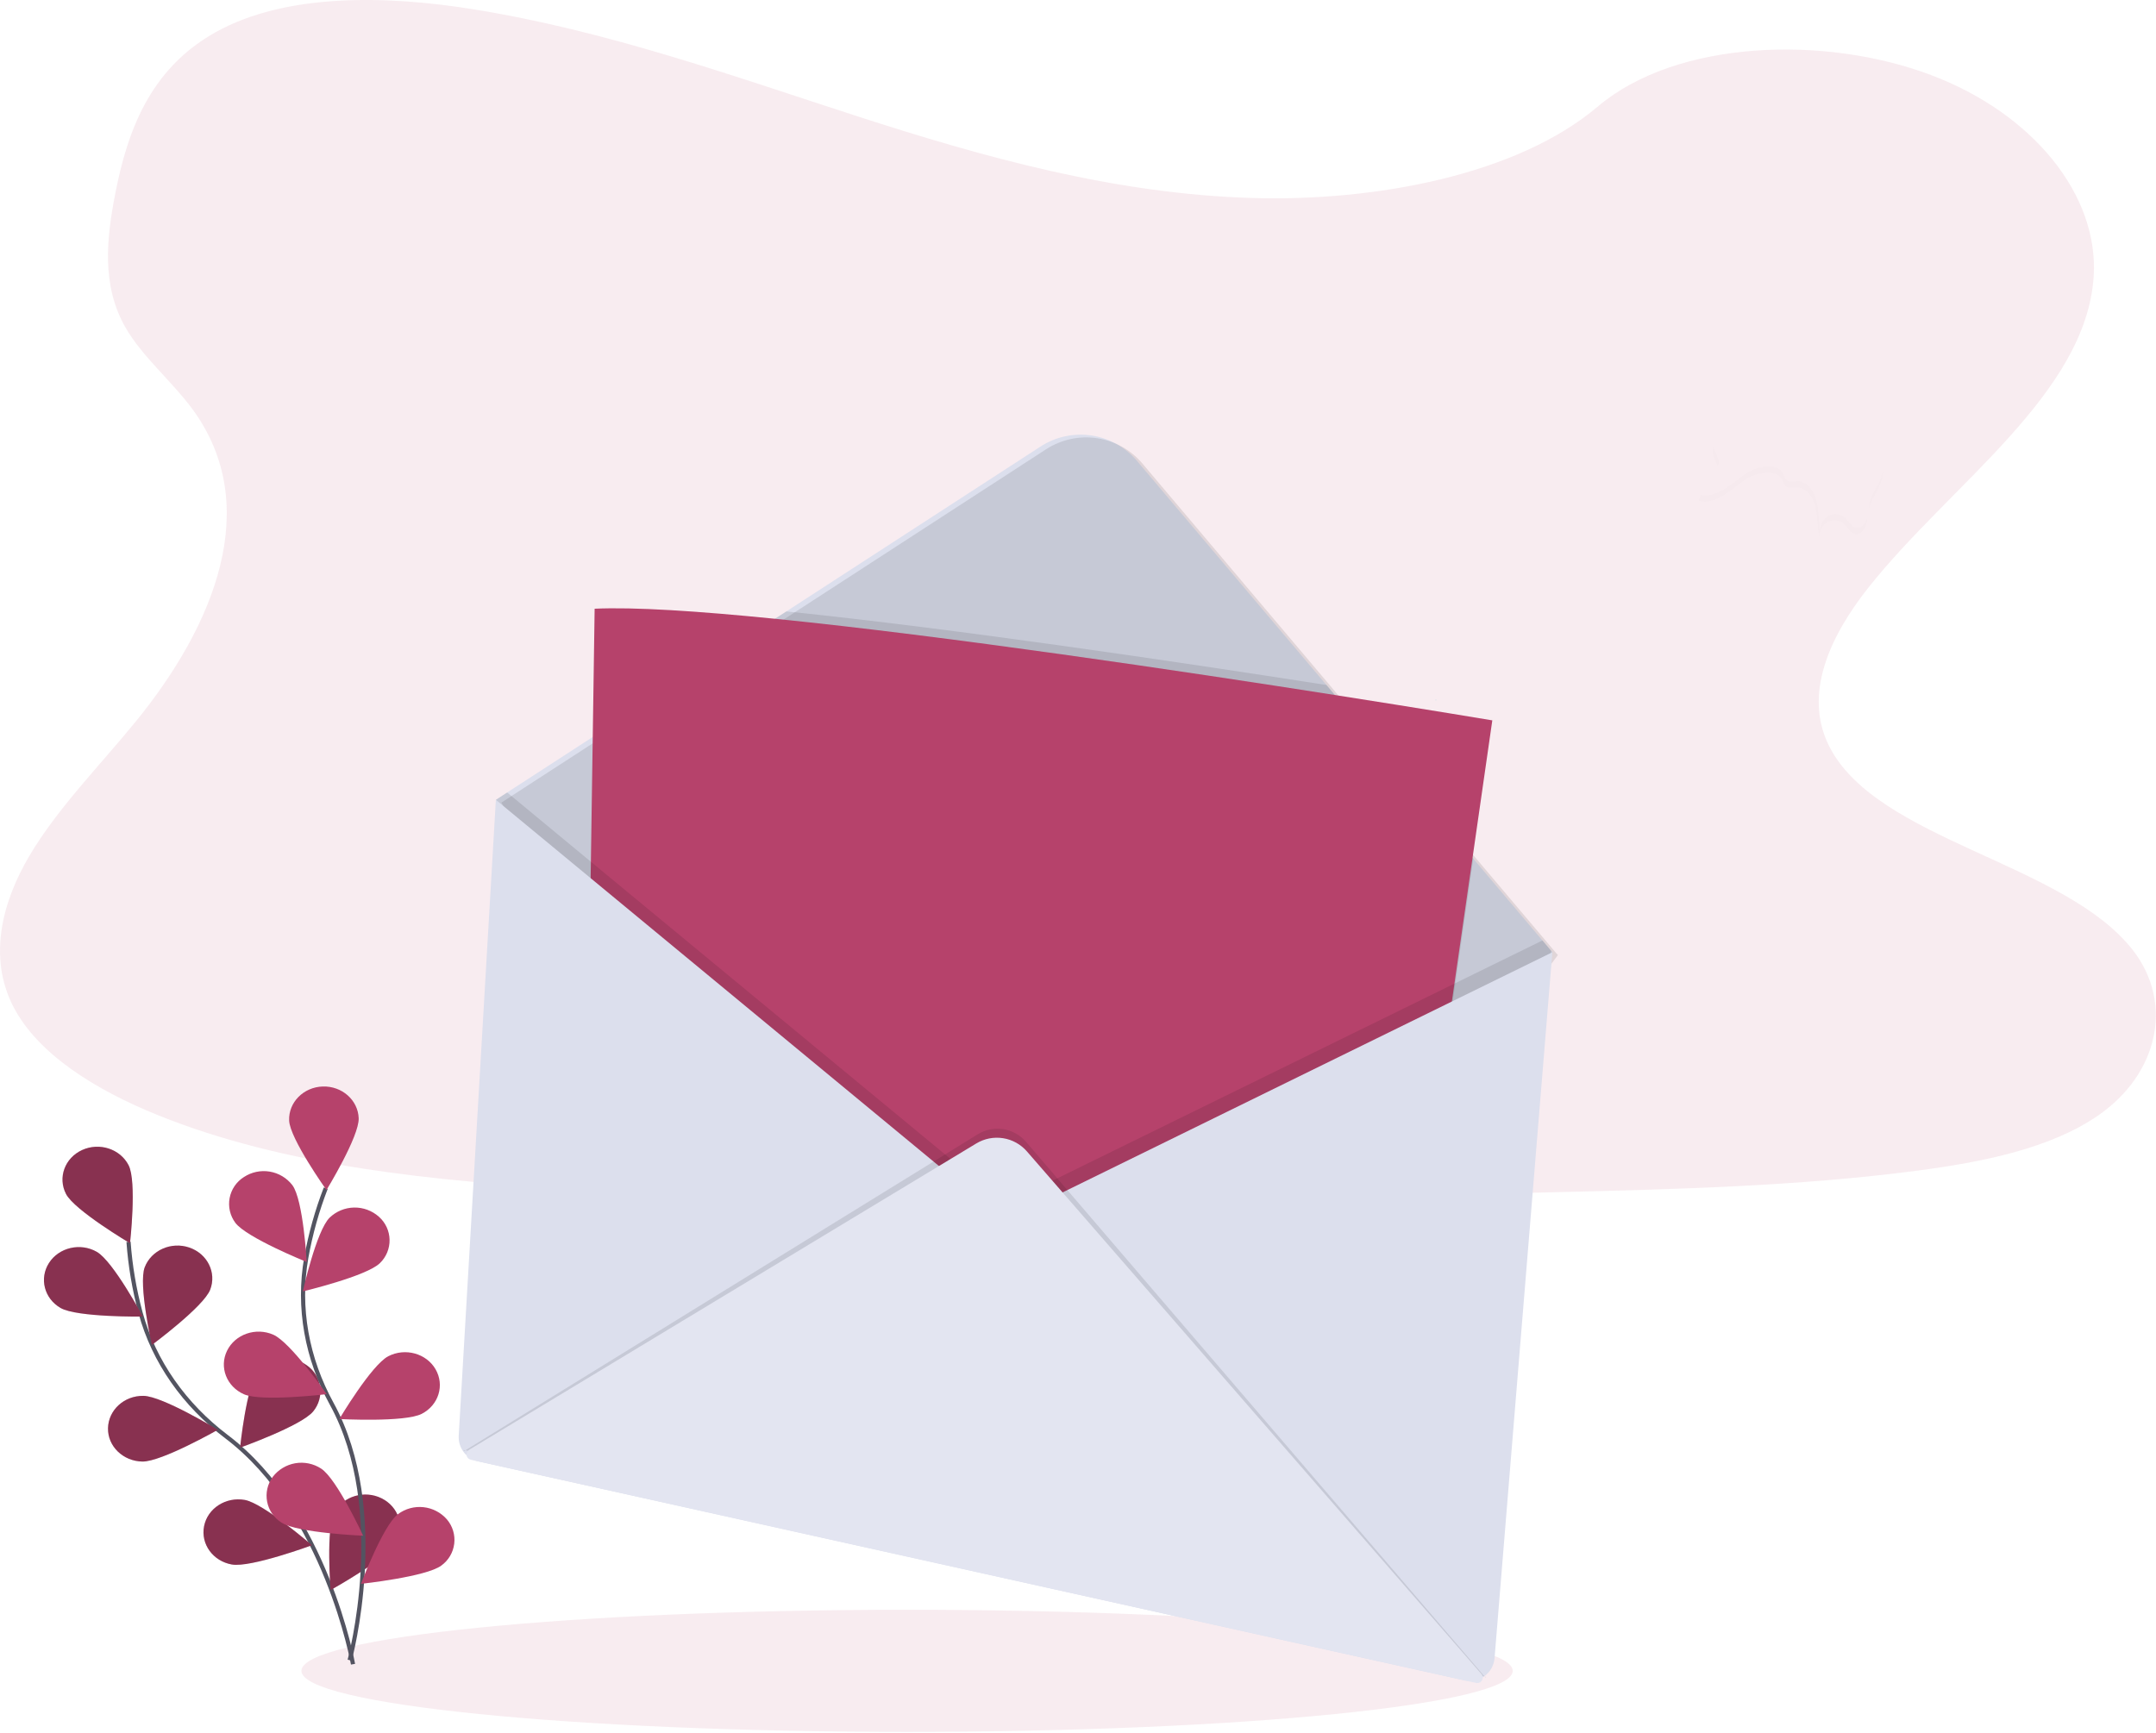 <svg width="1035" height="832" viewBox="0 0 1035 832" fill="none" xmlns="http://www.w3.org/2000/svg">
<g clip-path="url(#clip0)">
<path opacity="0.1" d="M601.31 95.07C534.96 93.16 471.77 75.32 411.47 55.8C351.17 36.28 291.31 14.69 226.55 4.35C184.9 -2.3 137.27 -3.24 103.71 15.35C71.41 33.24 60.98 64.13 55.37 92.8C51.14 114.36 48.66 137.06 60.23 157.24C68.23 171.24 82.52 183.03 92.38 196.45C126.68 243.16 102.44 300.75 65.26 346.35C47.82 367.74 27.59 388.15 14.13 410.92C0.67 433.69 -5.53 459.8 6.22 483C17.89 506 45.7 523.31 75.83 535.48C137.02 560.18 209.13 567.25 279.44 571.26C435.08 580.12 591.56 576.26 747.62 572.44C805.37 571.02 863.38 569.58 920.2 562.14C951.75 558.01 984.32 551.46 1007.2 535.64C1036.28 515.56 1043.48 481.55 1024 456.37C991.32 414.13 901 403.64 878.11 358.31C865.53 333.36 878.45 305.56 896.72 282.42C935.92 232.78 1001.63 189.23 1005.09 132.49C1007.46 93.49 975.88 54.49 927.04 36.05C875.85 16.72 804.86 19.15 767.04 51.15C728.23 84.09 659.89 96.8 601.31 95.07Z" fill="#B6426B"/>
<path opacity="0.1" d="M435.45 831.61C596.027 831.61 726.2 818.483 726.2 802.29C726.2 786.097 596.027 772.97 435.45 772.97C274.873 772.97 144.7 786.097 144.7 802.29C144.7 818.483 274.873 831.61 435.45 831.61Z" fill="#B6426B"/>
<path d="M169.47 799.11C169.47 799.11 156.57 726.02 108.69 689.8C88.6 674.6 73.9 653.93 67.48 630.39C64.459 619.236 62.523 607.816 61.7 596.29" stroke="#535461" stroke-width="2" stroke-miterlimit="10"/>
<path d="M31.68 573.29C35.68 581.12 62.41 596.97 62.41 596.97C62.41 596.97 65.77 567.36 61.74 559.52C57.71 551.68 47.74 548.41 39.42 552.21C31.1 556.01 27.65 565.45 31.68 573.29Z" fill="#B6426B"/>
<path d="M29.13 628.08C37.03 632.59 68.57 632.19 68.57 632.19C68.57 632.19 54.34 605.61 46.47 601.1C38.6 596.59 28.31 598.97 23.53 606.42C18.75 613.87 21.24 623.57 29.13 628.08Z" fill="#B6426B"/>
<path d="M68.34 701.8C77.56 701.93 104.57 686.55 104.57 686.55C104.57 686.55 78.08 670.39 68.85 670.25C59.62 670.11 52.03 677.07 51.85 685.78C51.67 694.49 59.11 701.64 68.34 701.8Z" fill="#B6426B"/>
<path d="M111.3 751.23C120.36 752.84 149.74 741.98 149.74 741.98C149.74 741.98 126.52 721.8 117.47 720.22C108.42 718.64 99.67 724.22 97.97 732.82C96.27 741.42 102.23 749.63 111.3 751.23Z" fill="#B6426B"/>
<path d="M100.91 619.25C97.76 627.44 72.91 645.8 72.91 645.8C72.91 645.8 66.33 616.68 69.48 608.49C72.63 600.3 82.22 596.07 90.89 599.04C99.56 602.01 104.06 611.07 100.91 619.25Z" fill="#B6426B"/>
<path d="M150.38 677.69C144.78 684.62 115.26 695.12 115.26 695.12C115.26 695.12 118.26 665.47 123.82 658.55C126.629 655.193 130.601 653.019 134.942 652.462C139.284 651.906 143.676 653.009 147.24 655.55C148.97 656.742 150.435 658.281 151.54 660.067C152.646 661.854 153.369 663.851 153.664 665.931C153.959 668.012 153.82 670.131 153.255 672.155C152.689 674.179 151.711 676.064 150.38 677.69V677.69Z" fill="#B6426B"/>
<path d="M190.2 740.72C185.92 748.44 158.71 763.5 158.71 763.5C158.71 763.5 156.32 733.81 160.6 726.09C164.88 718.37 174.97 715.39 183.15 719.43C191.33 723.47 194.47 733 190.2 740.72Z" fill="#B6426B"/>
<path opacity="0.25" d="M31.68 573.29C35.68 581.12 62.41 596.97 62.41 596.97C62.41 596.97 65.77 567.36 61.74 559.52C57.71 551.68 47.74 548.41 39.42 552.21C31.1 556.01 27.65 565.45 31.68 573.29Z" fill="black"/>
<path opacity="0.25" d="M29.13 628.08C37.03 632.59 68.57 632.19 68.57 632.19C68.57 632.19 54.34 605.61 46.47 601.1C38.6 596.59 28.31 598.97 23.53 606.42C18.75 613.87 21.24 623.57 29.13 628.08Z" fill="black"/>
<path opacity="0.25" d="M68.34 701.8C77.56 701.93 104.57 686.55 104.57 686.55C104.57 686.55 78.08 670.39 68.85 670.25C59.62 670.11 52.03 677.07 51.85 685.78C51.67 694.49 59.11 701.64 68.34 701.8Z" fill="black"/>
<path opacity="0.25" d="M111.3 751.23C120.36 752.84 149.74 741.98 149.74 741.98C149.74 741.98 126.52 721.8 117.47 720.22C108.42 718.64 99.67 724.22 97.97 732.82C96.27 741.42 102.23 749.63 111.3 751.23Z" fill="black"/>
<path opacity="0.25" d="M100.91 619.25C97.76 627.44 72.91 645.8 72.91 645.8C72.91 645.8 66.33 616.68 69.48 608.49C72.63 600.3 82.22 596.07 90.89 599.04C99.56 602.01 104.06 611.07 100.91 619.25Z" fill="black"/>
<path opacity="0.25" d="M150.38 677.69C144.78 684.62 115.26 695.12 115.26 695.12C115.26 695.12 118.26 665.47 123.82 658.55C126.629 655.193 130.601 653.019 134.942 652.462C139.284 651.906 143.676 653.009 147.24 655.55C148.97 656.742 150.435 658.281 151.54 660.067C152.646 661.854 153.369 663.851 153.664 665.931C153.959 668.012 153.82 670.131 153.255 672.155C152.689 674.179 151.711 676.064 150.38 677.69V677.69Z" fill="black"/>
<path opacity="0.25" d="M190.2 740.72C185.92 748.44 158.71 763.5 158.71 763.5C158.71 763.5 156.32 733.81 160.6 726.09C164.88 718.37 174.97 715.39 183.15 719.43C191.33 723.47 194.47 733 190.2 740.72Z" fill="black"/>
<path d="M167.85 797.19C167.85 797.19 187.42 725.43 159.2 673.99C147.36 652.41 142.79 627.89 147.03 603.91C149.066 592.508 152.197 581.33 156.38 570.53" stroke="#535461" stroke-width="2" stroke-miterlimit="10"/>
<path d="M138.8 538.02C139.12 546.72 156.73 571.43 156.73 571.43C156.73 571.43 172.51 545.64 172.19 536.93C171.87 528.22 164.14 521.41 154.92 521.71C145.7 522.01 138.47 529.31 138.8 538.02Z" fill="#B6426B"/>
<path d="M112.96 587.14C118.24 594.28 147.24 605.98 147.24 605.98C147.24 605.98 145.64 576.24 140.36 569.09C137.689 565.627 133.809 563.3 129.497 562.575C125.184 561.85 120.756 562.78 117.1 565.18C115.323 566.296 113.796 567.767 112.615 569.501C111.433 571.235 110.622 573.194 110.234 575.256C109.845 577.318 109.887 579.437 110.356 581.483C110.825 583.528 111.711 585.454 112.96 587.14Z" fill="#B6426B"/>
<path d="M117.16 669.51C125.54 673.16 156.84 669.44 156.84 669.44C156.84 669.44 139.55 644.52 131.17 640.87C122.79 637.22 112.87 640.67 109 648.58C105.13 656.49 108.79 665.86 117.16 669.51Z" fill="#B6426B"/>
<path d="M135.21 731.16C142.82 736.1 174.33 737.41 174.33 737.41C174.33 737.41 161.75 710.1 154.15 705.17C150.487 702.784 146.058 701.87 141.75 702.612C137.442 703.354 133.574 705.696 130.92 709.17C129.673 710.866 128.792 712.803 128.331 714.857C127.871 716.912 127.841 719.039 128.244 721.106C128.647 723.172 129.474 725.132 130.673 726.863C131.872 728.593 133.417 730.057 135.21 731.16Z" fill="#B6426B"/>
<path d="M182.37 606.53C175.97 612.81 145.37 620.1 145.37 620.1C145.37 620.1 151.86 590.95 158.25 584.67C161.412 581.639 165.6 579.911 169.979 579.83C174.358 579.748 178.607 581.319 181.88 584.23C183.453 585.615 184.721 587.312 185.605 589.213C186.489 591.114 186.969 593.177 187.015 595.272C187.061 597.368 186.672 599.45 185.873 601.388C185.073 603.326 183.88 605.077 182.37 606.53V606.53Z" fill="#B6426B"/>
<path d="M202.47 678.88C194.38 683.07 162.89 681.38 162.89 681.38C162.89 681.38 178.32 655.38 186.41 651.22C194.5 647.06 204.66 649.83 209.09 657.47C213.52 665.11 210.6 674.69 202.47 678.88Z" fill="#B6426B"/>
<path d="M211.86 751.74C204.63 757.16 173.29 760.52 173.29 760.52C173.29 760.52 183.85 732.45 191.08 727.03C194.595 724.422 198.964 723.236 203.314 723.709C207.665 724.181 211.678 726.278 214.55 729.58C215.908 731.178 216.921 733.039 217.524 735.047C218.128 737.056 218.309 739.167 218.056 741.249C217.803 743.33 217.122 745.337 216.056 747.143C214.99 748.948 213.561 750.514 211.86 751.74V751.74Z" fill="#B6426B"/>
<g opacity="0.1">
<path opacity="0.1" d="M824.79 223.15C825.87 220.37 823.03 217.65 822.66 214.67C822.284 215.511 822.122 216.432 822.19 217.35C822.38 219.59 824.03 221.68 824.47 223.76C824.594 223.566 824.701 223.362 824.79 223.15V223.15Z" fill="black"/>
<path opacity="0.1" d="M873.89 255.01C872.83 250.35 873.14 245.41 872.06 240.74C870.98 236.07 867.65 231.19 863.12 231.11C861.12 231.11 858.88 231.83 857.47 230.37C856.61 229.49 856.47 228.09 855.8 227.02C852.56 221.77 842.7 224.43 838.66 227.12C832.66 231.12 824.3 239.55 816.54 237.65C816.17 238.54 815.83 239.45 815.54 240.38C823.45 242.86 832.02 234.13 838.22 230C842.22 227.32 852.12 224.66 855.36 229.91C856 230.98 856.17 232.37 857.02 233.25C858.43 234.72 860.72 233.96 862.67 234C867.21 234.08 870.52 238.88 871.62 243.63C872.72 248.38 872.36 253.41 873.49 258.15C873.417 257.087 873.553 256.021 873.89 255.01V255.01Z" fill="black"/>
<path opacity="0.1" d="M896.13 249.47C895.33 251.81 893.22 253.97 890.94 253.47C888.66 252.97 887.55 250.4 885.85 248.77C884.795 247.781 883.459 247.144 882.026 246.945C880.594 246.746 879.135 246.996 877.85 247.66C876.616 248.395 875.602 249.447 874.911 250.705C874.22 251.964 873.878 253.385 873.92 254.82C874.519 253.014 875.761 251.49 877.41 250.54C878.693 249.867 880.155 249.613 881.59 249.814C883.025 250.015 884.361 250.66 885.41 251.66C887.12 253.28 888.28 255.88 890.51 256.35C892.74 256.82 894.89 254.68 895.7 252.35C896.121 250.966 896.393 249.542 896.51 248.1C896.413 248.564 896.286 249.022 896.13 249.47V249.47Z" fill="black"/>
<path opacity="0.1" d="M903.09 229.31C901.43 233.7 898.41 237.48 897.41 242.1C897.21 243.03 897.09 243.98 896.98 244.94C897.98 240.34 900.98 236.57 902.65 232.19C903.387 230.22 903.848 228.157 904.02 226.06C903.792 227.165 903.481 228.252 903.09 229.31V229.31Z" fill="black"/>
</g>
<path d="M689.3 336.43C689.499 336.43 689.66 336.269 689.66 336.07C689.66 335.871 689.499 335.71 689.3 335.71C689.101 335.71 688.94 335.871 688.94 336.07C688.94 336.269 689.101 336.43 689.3 336.43Z" fill="#E6E8EC"/>
<path d="M499.55 214.39L238.04 384.05L408.7 691.85C409.497 693.289 410.584 694.548 411.893 695.546C413.201 696.544 414.701 697.261 416.3 697.65L570.93 735.37C573.58 736.011 576.369 735.724 578.833 734.558C581.297 733.391 583.286 731.416 584.47 728.96L661.17 569.61L745.23 457.24L545.75 221.24C540.199 214.676 532.446 210.359 523.942 209.099C515.439 207.838 506.767 209.719 499.55 214.39V214.39Z" fill="#DCDFED"/>
<path opacity="0.1" d="M747.89 458.57L747.15 459.57L697.91 525.4L697.02 526.59L663.83 570.96L598.23 707.27L596.39 711.08L587.13 730.31C585.946 732.77 583.953 734.748 581.485 735.915C579.016 737.082 576.222 737.366 573.57 736.72L418.94 698.98C417.341 698.592 415.84 697.876 414.531 696.878C413.223 695.879 412.136 694.62 411.34 693.18L396.47 666.41L393.8 661.59L286.47 467.93L285.55 466.28L240.69 385.38L246.11 381.86L287.2 355.21L288.15 354.59L374.68 298.45L380.14 294.91L502.19 215.72C509.407 211.04 518.083 209.153 526.592 210.412C535.1 211.671 542.858 215.99 548.41 222.56L639.41 330.26L643.41 335.06L709.46 413.2L709.82 413.63L743.03 452.91L747.21 457.86L747.89 458.57Z" fill="black"/>
<path opacity="0.1" d="M707.26 412.3L699.2 468.3L696.77 485.2L695.38 521.2L695.27 524.01L688.04 712.11C687.97 713.855 687.518 715.564 686.716 717.115C685.914 718.666 684.781 720.022 683.397 721.088C682.013 722.153 680.412 722.902 678.707 723.28C677.002 723.659 675.235 723.659 673.53 723.28L595.59 705.88L594.75 705.69L394.86 661.08L391.19 660.26L281.3 635.72L283.82 466.6L283.9 460.95L284.66 409.76L285.5 353.26L372.03 297.12L377.49 293.58C457.75 301.81 564.49 317.64 636.8 328.93L640.8 333.73L706.8 411.87L707.26 412.3Z" fill="black"/>
<path d="M716.39 345.9L706.9 411.9L698.2 472.34L695.77 489.2L694.38 525.2L687.04 716.11C686.97 717.855 686.518 719.564 685.716 721.115C684.914 722.666 683.781 724.022 682.397 725.088C681.013 726.153 679.412 726.902 677.707 727.28C676.002 727.659 674.235 727.659 672.53 727.28L593.75 709.69L393.86 665.08L280.3 639.72L282.9 464.95L283.66 413.76L284.55 353.88L285.46 292.29C304.24 291.4 335.14 293.41 372.03 297.12C454.63 305.41 567.23 322.18 640.85 333.73C685.93 340.8 716.39 345.9 716.39 345.9Z" fill="#B6426B"/>
<path opacity="0.1" d="M740.47 451.58L698.2 472.31L482.47 578.11L283.66 413.8L243.47 380.53L238.05 384.05L282.91 464.95L280.31 639.72L393.87 665.08L408.71 691.85C409.506 693.29 410.593 694.549 411.901 695.548C413.21 696.546 414.711 697.262 416.31 697.65L570.94 735.37C573.588 736.008 576.375 735.72 578.837 734.554C581.299 733.388 583.287 731.414 584.47 728.96L593.73 709.73L672.51 727.32C674.215 727.699 675.982 727.699 677.687 727.32C679.392 726.942 680.993 726.193 682.377 725.128C683.761 724.062 684.894 722.706 685.696 721.155C686.498 719.604 686.95 717.895 687.02 716.15L694.36 525.24L744.49 458.24L744.63 456.55L740.47 451.58Z" fill="black"/>
<path d="M238.04 384.05L220.21 689.38C220.045 692.206 220.891 694.998 222.597 697.258C224.303 699.517 226.757 701.095 229.52 701.71L703.04 806.86C704.7 807.224 706.419 807.228 708.081 806.873C709.743 806.517 711.31 805.811 712.677 804.8C714.043 803.79 715.178 802.499 716.005 801.014C716.832 799.529 717.331 797.884 717.47 796.19L745.22 457.24L482.47 586.11L238.04 384.05Z" fill="#DCDFED"/>
<path opacity="0.1" d="M223.47 696.37L469.47 544.6C473.113 542.391 477.419 541.541 481.627 542.2C485.836 542.858 489.677 544.984 492.47 548.2L712.65 804.99C713.45 805.91 713.84 805.25 712.65 804.99L223.47 696.37C222.25 697.1 222.07 696.06 223.47 696.37Z" fill="black"/>
<path d="M225.23 696.12L468.69 549.05C472.539 546.725 477.085 545.834 481.527 546.533C485.968 547.231 490.021 549.476 492.97 552.87L711.16 803.8C711.521 804.218 711.742 804.738 711.791 805.288C711.839 805.838 711.714 806.39 711.432 806.864C711.149 807.339 710.725 807.713 710.219 807.933C709.712 808.153 709.149 808.208 708.61 808.09L226.02 700.93C225.506 700.819 225.038 700.556 224.675 700.175C224.313 699.794 224.074 699.313 223.988 698.794C223.903 698.275 223.976 697.743 224.197 697.266C224.419 696.789 224.779 696.39 225.23 696.12V696.12Z" fill="#E3E5F1"/>
</g>
<defs>
<clipPath id="clip0">
<rect width="1034.95" height="831.61" fill="white"/>
</clipPath>
</defs>
</svg>
